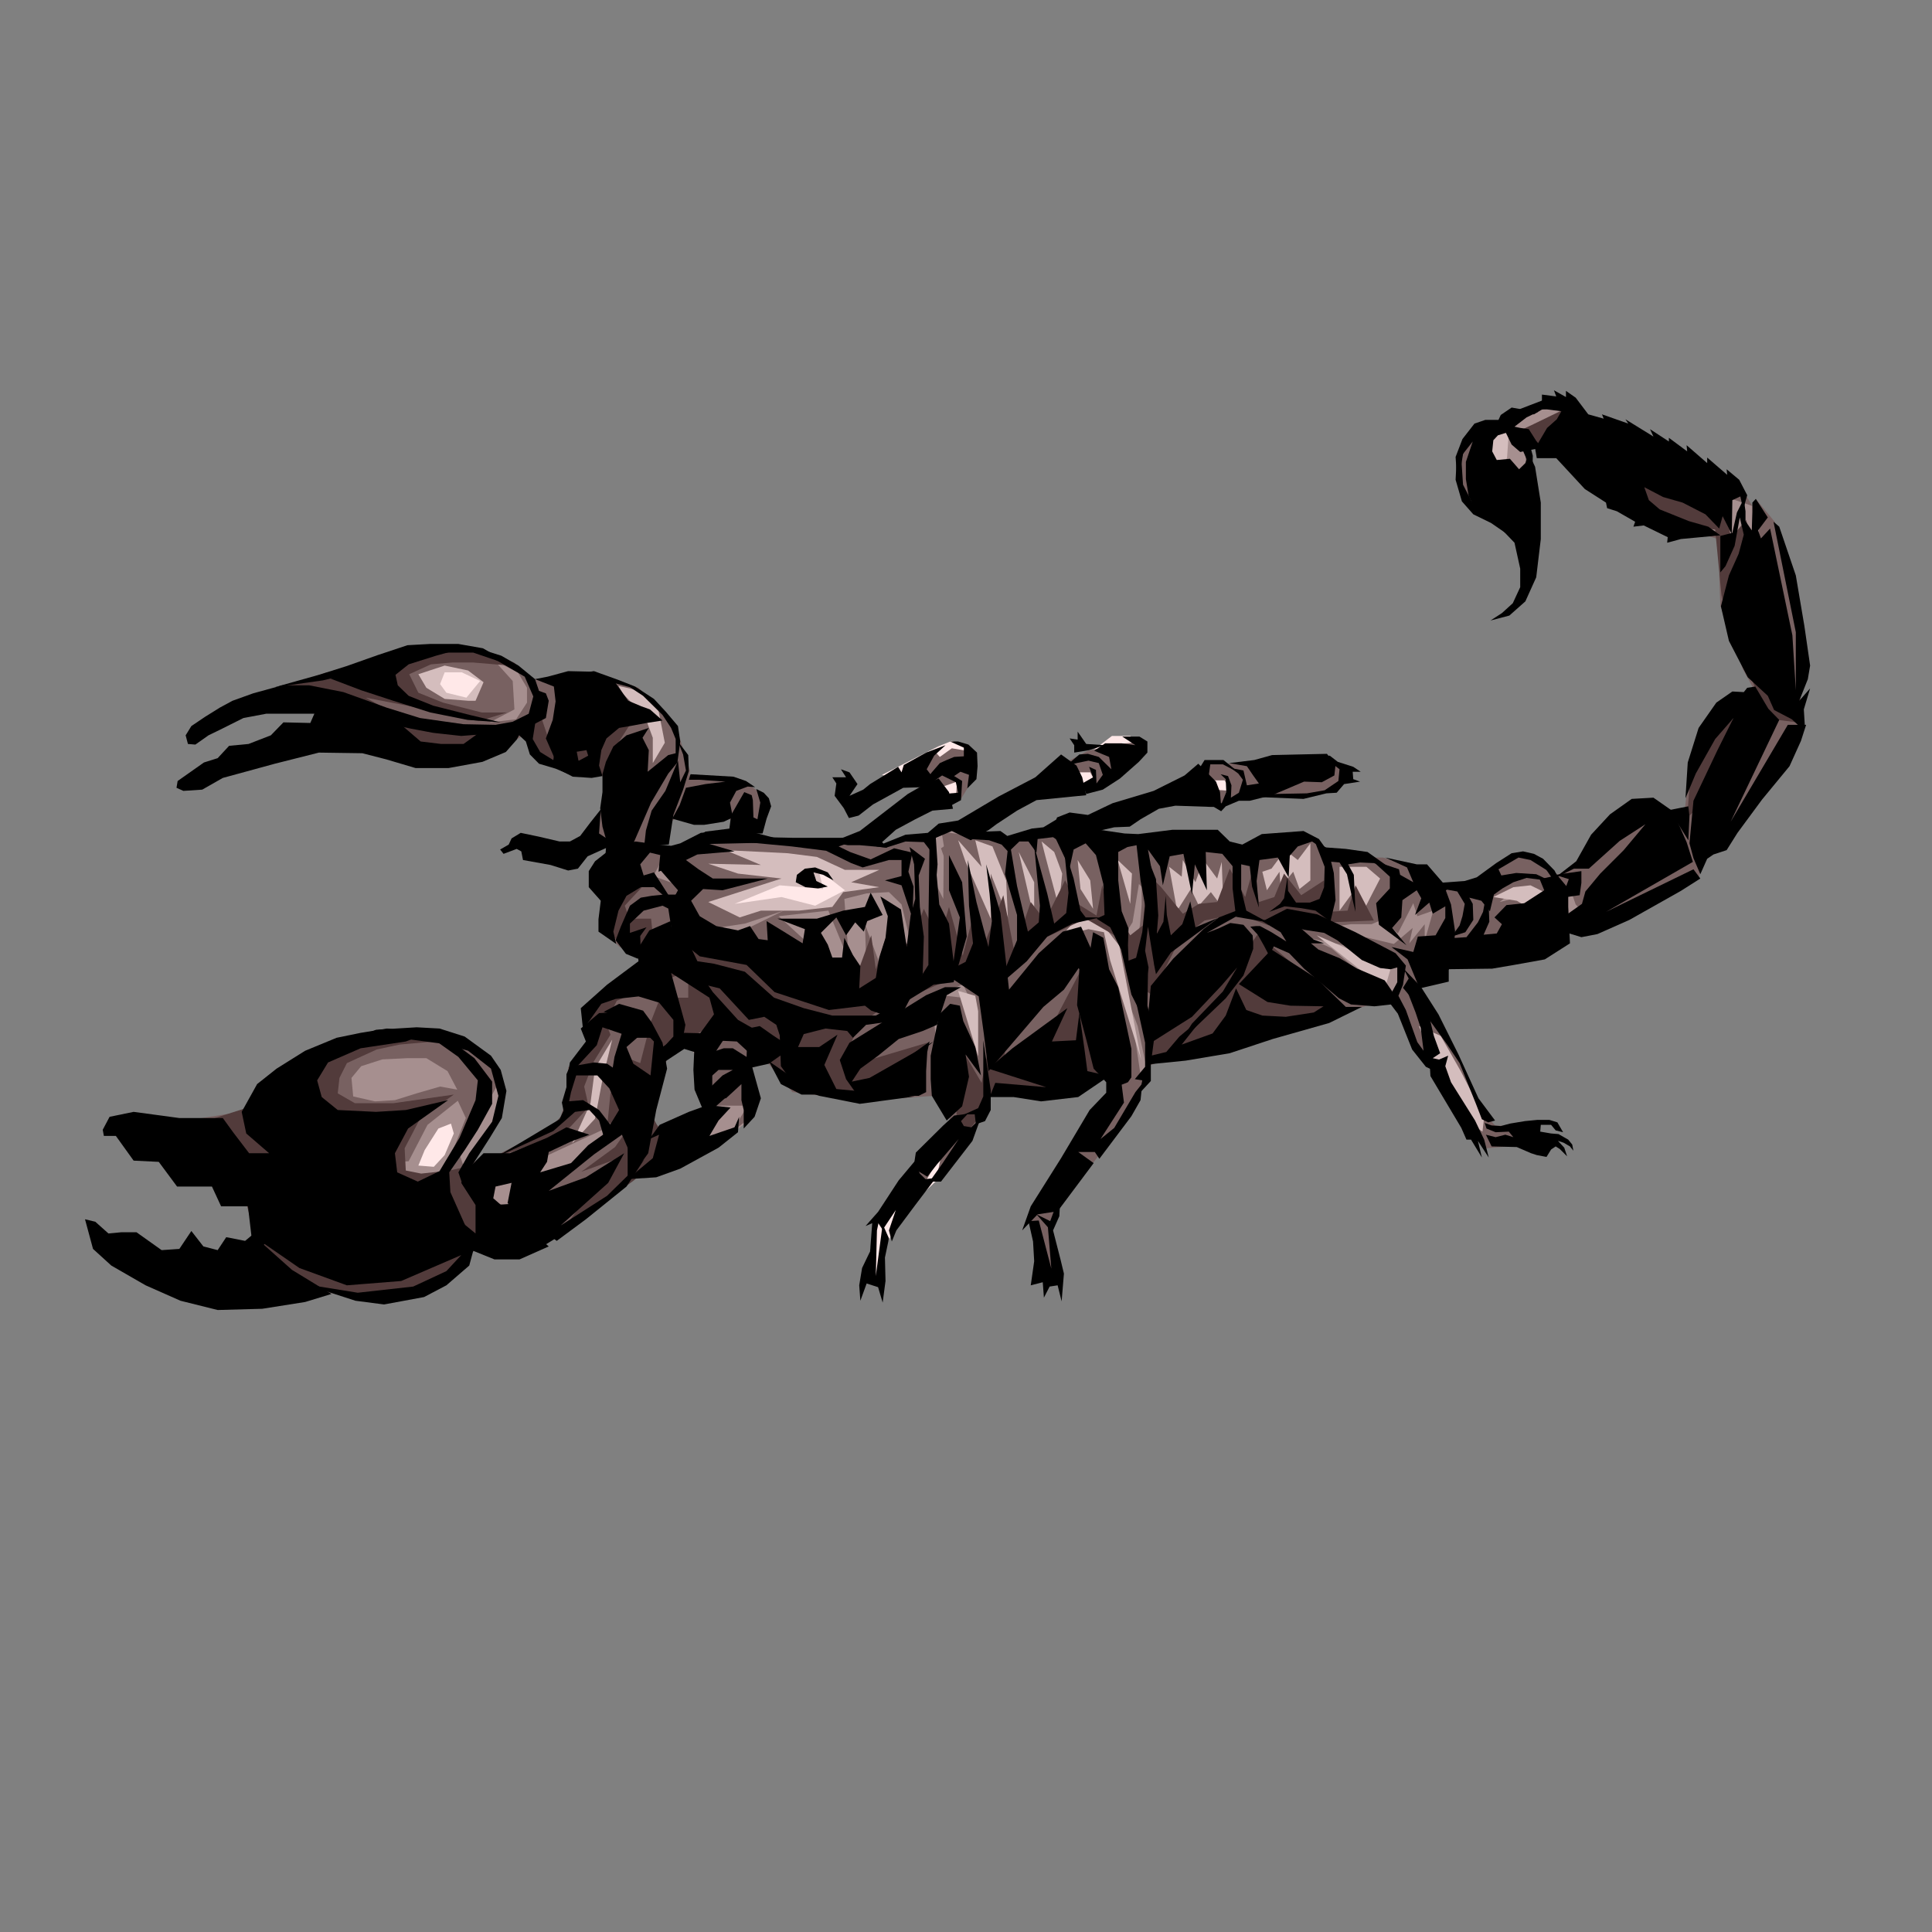 <?xml version="1.0" encoding="utf-8"?>
<!-- Generator: Adobe Illustrator 14.0.0, SVG Export Plug-In . SVG Version: 6.00 Build 43363)  -->
<!DOCTYPE svg PUBLIC "-//W3C//DTD SVG 1.1//EN" "http://www.w3.org/Graphics/SVG/1.1/DTD/svg11.dtd">
<svg version="1.1" id="Calque_1" xmlns="http://www.w3.org/2000/svg" xmlns:xlink="http://www.w3.org/1999/xlink" x="0px" y="0px"
	 width="500px" height="500px" viewBox="0 0 500 500" enable-background="new 0 0 500 500" xml:space="preserve">
<rect x="0" y="0" width="500" height="500" fill="#808080" stroke="none"/>
<g>
	<polygon fill-rule="evenodd" clip-rule="evenodd" fill="#FFE8E8" points="248.41,290.306 226.361,316.823 224.289,329.285 
		227.544,332.001 229.023,322.416 235.535,312.031 245.154,302.926 248.41,290.306 248.41,290.306 	"/>
	<polygon fill-rule="evenodd" clip-rule="evenodd" fill="#FFE8E8" points="310.265,202.282 316.185,200.525 332.61,201.803 
		314.558,207.874 308.934,205.638 310.265,202.282 310.265,202.282 	"/>
	<polygon fill-rule="evenodd" clip-rule="evenodd" fill="#FFE8E8" points="228.284,200.525 242.786,193.176 246.338,191.739 
		249.89,193.176 251.961,199.247 249.592,204.838 245.597,208.353 239.976,203.88 233.907,202.602 228.284,200.525 228.284,200.525 
			"/>
	<polygon fill-rule="evenodd" clip-rule="evenodd" fill="#FFE8E8" points="273.271,201.324 283.777,193.496 287.772,190.461 
		292.508,190.461 294.579,192.697 288.956,197.81 280.521,203.88 273.271,201.324 273.271,201.324 	"/>
	<polygon fill-rule="evenodd" clip-rule="evenodd" fill="#A68F8F" points="165.245,218.736 170.424,241.261 154.442,271.614 
		148.079,287.27 142.012,295.578 120.258,301.169 128.398,290.785 129.582,281.199 126.326,277.206 113.452,279.443 94.954,302.446 
		109.012,318.102 121.887,321.936 146.451,314.588 165.689,294.619 168.944,272.572 177.675,268.579 181.375,276.406 
		182.114,296.854 188.921,293.819 194.989,289.028 193.805,281.199 190.993,269.538 214.67,269.538 245.894,278.644 
		290.139,277.206 292.951,280.241 296.206,278.644 298.574,273.372 351.994,258.196 363.242,258.675 371.232,250.368 
		404.084,240.463 422.139,232.155 409.707,225.605 398.461,226.564 388.843,226.884 372.861,232.155 361.171,226.884 
		308.934,220.494 250.333,216.021 245.597,213.465 238.791,218.257 223.845,218.736 181.375,220.015 170.128,220.494 
		165.245,218.736 165.245,218.736 	"/>
	<polygon fill-rule="evenodd" clip-rule="evenodd" fill="#786161" points="392.246,108.828 397.72,111.384 396.389,108.987 
		394.613,107.869 401.716,104.036 408.524,107.869 402.604,114.898 395.206,114.898 395.648,125.761 390.766,120.969 
		393.43,121.288 393.577,117.774 392.838,115.218 388.546,119.85 389.287,114.259 386.771,112.182 383.516,115.856 381.592,132.312 
		378.483,128.158 377.005,122.247 377.596,116.655 381.295,112.022 392.246,108.828 392.246,108.828 	"/>
	<polygon fill-rule="evenodd" clip-rule="evenodd" fill="#786161" points="414.146,238.066 439.6,227.364 441.671,219.216 
		457.948,203.4 466.531,187.106 465.793,178.32 465.2,155.635 459.28,135.027 454.397,129.116 453.361,138.382 451.143,133.749 
		453.806,131.513 450.105,125.122 424.21,120.17 424.95,124.164 443.299,135.506 425.541,128.477 430.129,135.346 447.441,140.299 
		444.927,148.605 445.222,156.753 451.143,173.367 454.397,179.278 447.886,181.035 437.676,194.934 436.048,209.311 
		432.496,210.43 414.739,232.635 414.146,238.066 414.146,238.066 	"/>
	<polygon fill-rule="evenodd" clip-rule="evenodd" fill="#786161" points="406.452,230.238 407.785,234.072 410.447,236.948 
		427.909,212.507 420.214,215.702 408.08,223.37 401.865,227.364 403.345,231.197 406.452,230.238 406.452,230.238 	"/>
	<polygon fill-rule="evenodd" clip-rule="evenodd" fill="#786161" points="372.417,229.919 381.592,229.121 386.771,224.488 
		391.063,221.452 395.946,221.292 399.645,223.53 402.604,226.725 402.604,232.315 395.648,230.238 391.802,230.559 
		388.103,233.434 394.021,231.997 397.277,233.753 391.506,242.54 382.184,244.776 374.637,243.979 372.417,229.919 
		372.417,229.919 	"/>
	<polygon fill-rule="evenodd" clip-rule="evenodd" fill="#786161" points="313.077,201.963 316.924,201.963 318.553,204.679 
		314.113,204.359 314.113,208.672 317.221,207.874 324.62,205.477 332.462,205.797 342.524,205.158 345.928,203.4 348.445,200.525 
		344.3,197.011 334.682,196.372 316.924,197.649 312.781,197.33 308.785,199.886 313.077,201.963 313.077,201.963 	"/>
	<polygon fill-rule="evenodd" clip-rule="evenodd" fill="#786161" points="394.021,296.376 384.551,297.175 378.632,290.466 
		372.712,275.129 382.479,288.868 375.819,275.928 371.381,272.572 367.681,272.732 361.614,259.953 362.206,249.569 
		367.829,256.118 376.561,271.774 382.33,284.394 384.551,288.548 386.918,291.264 394.317,291.584 394.021,296.376 
		394.021,296.376 	"/>
	<polygon fill-rule="evenodd" clip-rule="evenodd" fill="#786161" points="294.579,249.728 297.243,267.301 297.687,274.331 
		319.292,270.976 354.807,259.953 360.43,258.834 344.596,245.415 339.121,242.859 351.552,245.415 340.305,238.386 
		333.942,237.108 321.659,234.552 316.924,236.469 301.979,243.979 297.243,237.108 291.619,248.131 294.579,249.728 
		294.579,249.728 	"/>
	<polygon fill-rule="evenodd" clip-rule="evenodd" fill="#786161" points="255.217,254.681 269.57,240.303 276.82,237.907 
		287.476,237.427 289.548,240.942 296.059,261.071 296.799,276.727 294.431,265.544 291.027,256.598 293.84,269.218 
		295.171,278.163 296.799,279.601 290.288,291.264 278.45,306.76 273.122,310.594 273.122,314.747 272.234,318.581 272.234,321.457 
		272.383,330.403 271.051,328.646 266.611,315.866 289.548,279.282 282.148,278.484 278.301,277.685 258.027,275.928 
		255.217,254.681 255.217,254.681 	"/>
	<polygon fill-rule="evenodd" clip-rule="evenodd" fill="#786161" points="241.01,226.405 244.118,232.635 244.266,218.896 
		243.674,215.222 250.333,216.18 262.171,217.778 280.965,215.222 312.633,219.376 326.839,220.173 336.309,217.139 339.712,216.82 
		342.82,220.015 350.517,221.932 357.914,221.932 363.686,223.53 370.346,230.717 374.784,234.552 373.009,244.617 366.794,255.319 
		359.542,247.652 353.326,242.54 360.727,244.297 365.608,240.144 364.723,244.137 368.716,239.186 368.716,243.499 370.937,235.67 
		366.794,237.108 365.758,233.753 361.762,241.581 357.914,237.907 354.955,239.186 349.628,239.186 344.894,239.824 
		337.197,238.386 330.391,238.386 322.251,237.427 317.516,237.427 306.713,242.54 299.314,244.297 297.538,238.706 
		293.543,248.769 295.022,239.344 295.467,234.072 295.467,224.488 293.099,238.706 291.472,241.261 287.476,237.587 
		279.337,237.427 273.418,239.344 259.063,253.563 243.674,251.325 241.01,226.405 241.01,226.405 	"/>
	<polygon fill-rule="evenodd" clip-rule="evenodd" fill="#786161" points="243.526,257.557 249.001,258.196 251.517,268.101 
		251.368,259.473 249.297,254.841 255.217,255.959 258.027,275.608 274.898,282.318 259.213,282.638 255.661,283.756 
		254.181,289.028 251.072,295.098 242.194,305.801 243.674,298.612 238.495,307.56 237.311,302.446 245.745,291.743 245.745,287.11 
		246.042,268.259 247.67,269.538 250.037,270.976 249.446,267.301 242.934,262.028 243.526,257.557 243.526,257.557 	"/>
	<polygon fill-rule="evenodd" clip-rule="evenodd" fill="#786161" points="278.301,199.886 282.148,199.886 283.777,202.921 
		296.059,194.294 294.728,192.058 289.548,192.538 281.558,194.294 275.786,197.33 274.749,200.366 278.301,199.886 
		278.301,199.886 	"/>
	<polygon fill-rule="evenodd" clip-rule="evenodd" fill="#786161" points="236.423,200.045 242.194,194.773 243.23,195.893 
		246.338,193.656 251.072,194.455 252.109,201.165 248.705,206.755 247.373,206.755 247.67,202.282 239.531,205.158 
		239.382,201.483 235.683,202.122 236.423,200.045 236.423,200.045 	"/>
	<polygon fill-rule="evenodd" clip-rule="evenodd" fill="#786161" points="50.265,289.666 69.354,286.632 80.008,275.448 
		98.654,268.738 113.156,266.981 123.958,272.732 129.729,278.963 118.927,298.772 123.514,312.031 121.443,325.93 112.416,332.64 
		99.098,336.313 73.497,333.119 66.394,320.977 102.797,305.003 114.488,304.523 120.555,289.347 118.483,284.873 110.641,291.104 
		105.756,300.529 68.022,303.085 48.637,296.376 50.265,289.666 50.265,289.666 	"/>
	<polygon fill-rule="evenodd" clip-rule="evenodd" fill="#786161" points="126.474,313.47 126.03,306.279 160.805,290.145 
		135.945,312.511 133.429,322.416 147.931,316.505 164.505,303.565 170.72,301.329 177.379,292.862 167.021,290.625 
		171.164,272.732 176.047,270.497 181.079,270.497 183.89,286.151 193.509,286.151 189.366,292.862 195.433,288.389 
		195.433,283.436 194.693,275.928 197.504,273.691 205.052,282.638 223.253,284.873 243.97,283.436 241.01,258.355 251.813,253.563 
		243.97,251.646 222.365,257.077 188.921,248.131 174.419,243.658 157.846,254.841 152.519,261.55 152.519,270.976 147.043,276.248 
		146.303,285.194 144.231,291.584 126.474,300.05 122.627,307.238 126.474,313.47 126.474,313.47 	"/>
	<polygon fill-rule="evenodd" clip-rule="evenodd" fill="#786161" points="203.423,227.522 219.11,230.238 192.769,239.025 
		182.262,240.623 203.423,227.522 203.423,227.522 	"/>
	<polygon fill-rule="evenodd" clip-rule="evenodd" fill="#786161" points="176.047,239.665 176.491,226.725 176.935,220.494 
		183.447,216.021 190.993,214.104 186.406,209.631 175.604,205.158 176.047,200.366 186.406,201.165 191.733,201.643 
		198.836,206.596 195.877,215.542 197.504,217.778 221.181,217.299 225.324,217.299 229.468,219.056 233.168,216.82 241.01,216.82 
		241.01,233.434 244.266,249.888 236.423,255.319 224.437,257.077 223.845,239.186 229.023,253.083 235.683,243.979 
		233.316,234.072 230.06,230.877 224.289,231.197 218.518,232.635 219.701,248.611 214.374,235.67 201.5,237.108 215.41,249.888 
		205.052,248.131 187.59,243.178 215.706,229.28 214.522,226.725 209.639,225.766 211.266,228.481 193.509,235.191 182.707,243.178 
		176.047,239.665 176.047,239.665 	"/>
	<polygon fill-rule="evenodd" clip-rule="evenodd" fill="#786161" points="63.878,181.994 73.793,177.521 92.883,171.61 
		107.385,167.616 114.784,169.373 123.958,170.332 129.286,173.048 132.689,177.521 130.617,181.994 126.77,185.03 113.156,185.508 
		129.729,188.225 134.761,185.03 138.756,185.03 138.016,175.763 152.075,174.805 159.178,175.763 165.245,178 170.72,183.272 
		175.604,189.981 178.563,199.407 177.379,209.631 171.459,214.583 169.833,217.778 172.348,220.494 169.092,226.725 
		177.379,229.759 176.047,242.379 165.689,246.373 160.362,245.096 155.774,240.623 156.218,228.002 158.29,216.82 149.115,221.772 
		157.846,205.158 153.702,196.211 152.075,200.366 147.487,198.927 138.756,195.413 135.945,189.981 130.174,193.656 
		105.756,196.211 84.152,189.183 83.856,183.751 63.878,181.994 63.878,181.994 	"/>
	<polygon fill-rule="evenodd" clip-rule="evenodd" fill="#A68F8F" points="382.035,124.963 383.663,112.342 392.097,106.751 
		403.345,105.473 430.572,121.128 448.627,129.275 455.138,131.513 455.138,139.66 440.338,136.625 426.577,133.27 411.334,120.17 
		400.977,115.058 394.466,114.578 395.354,124.483 382.035,124.963 382.035,124.963 	"/>
	<polygon fill-rule="evenodd" clip-rule="evenodd" fill="#D4BDBD" points="367.238,265.544 372.861,280.241 378.78,289.507 
		383.663,292.862 384.106,289.028 378.04,277.206 372.861,268.101 367.238,265.544 367.238,265.544 	"/>
	<polygon fill-rule="evenodd" clip-rule="evenodd" fill="#786161" points="93.03,189.183 121.443,196.052 140.384,185.668 
		137.573,177.042 133.133,171.45 122.627,167.936 115.82,166.978 103.389,170.172 93.03,189.183 93.03,189.183 	"/>
	<polygon fill-rule="evenodd" clip-rule="evenodd" fill="#FFE8E8" points="108.272,301.647 109.9,297.653 113.452,292.063 
		116.707,290.785 117.447,293.342 115.08,298.933 112.268,301.967 108.272,301.647 108.272,301.647 	"/>
	<polygon fill-rule="evenodd" clip-rule="evenodd" fill="#A68F8F" points="127.954,170.971 132.689,176.242 133.133,183.592 
		126.77,186.946 133.577,186.147 136.389,181.834 136.389,178 134.021,174.006 127.954,170.971 127.954,170.971 	"/>
	<polygon fill-rule="evenodd" clip-rule="evenodd" fill="#A68F8F" points="91.403,283.756 90.959,278.963 93.475,275.928 
		98.949,274.17 105.461,273.852 110.344,273.852 115.82,277.206 118.335,281.997 113.896,281.199 107.829,282.956 102.205,284.714 
		97.026,285.034 91.403,283.756 91.403,283.756 	"/>
	<polygon fill-rule="evenodd" clip-rule="evenodd" fill="#D4BDBD" points="115.08,172.249 121.146,173.527 125.142,176.562 
		123.07,181.354 121.146,181.354 115.08,180.876 110.344,178 108.272,174.485 115.08,172.249 115.08,172.249 	"/>
	<polygon fill-rule="evenodd" clip-rule="evenodd" fill="#D4BDBD" points="215.41,234.712 206.679,235.67 196.913,235.67 
		191.437,237.427 183.298,233.434 202.24,227.364 190.993,226.085 183.298,223.53 196.913,223.849 187.737,220.015 203.868,220.813 
		211.415,221.772 218.666,225.126 227.544,225.126 220.293,228.323 227.544,229.6 218.222,230.877 215.41,234.712 215.41,234.712 	
		"/>
	<polygon fill-rule="evenodd" clip-rule="evenodd" fill="#D4BDBD" points="209.343,227.364 212.598,230.079 215.854,228.642 
		214.226,226.085 209.343,227.364 209.343,227.364 	"/>
	<polygon fill-rule="evenodd" clip-rule="evenodd" fill="#786161" points="243.526,219.535 247.226,230.079 250.333,224.807 
		253.588,232.155 255.661,225.605 260.84,238.227 261.579,226.085 266.019,236.469 269.274,226.564 274.454,234.712 278.45,227.843 
		282.889,235.191 284.96,228.642 291.324,237.748 293.396,227.364 300.499,234.712 302.126,229.6 307.749,235.989 309.82,230.877 
		313.816,234.393 317.367,229.6 321.363,233.434 325.507,229.121 329.503,233.114 334.237,229.121 339.861,230.079 339.861,224.328 
		338.233,220.813 333.942,226.884 331.13,225.126 327.431,225.126 324.322,226.884 318.553,226.884 315.444,223.849 
		312.188,230.398 310.562,226.564 307.749,230.398 306.122,224.328 304.197,223.53 300.202,228.642 293.691,221.772 
		290.139,225.605 290.583,230.877 283.777,223.849 280.521,221.772 280.077,226.085 276.082,225.126 273.271,220.494 
		270.015,220.813 270.015,223.53 266.463,220.015 264.095,221.772 264.095,224.807 260.84,220.813 258.472,223.53 254.773,219.535 
		250.333,219.535 247.521,216.98 243.526,219.535 243.526,219.535 	"/>
	<polygon fill-rule="evenodd" clip-rule="evenodd" fill="#D4BDBD" points="249.89,223.051 256.4,237.748 256.4,226.085 
		260.84,237.427 260.396,227.843 256.845,219.056 252.404,217.458 254.032,224.328 247.965,217.458 249.89,223.051 249.89,223.051 	
		"/>
	<polygon fill-rule="evenodd" clip-rule="evenodd" fill="#D4BDBD" points="263.65,220.494 267.646,237.748 267.646,228.323 
		263.65,220.494 263.65,220.494 	"/>
	<polygon fill-rule="evenodd" clip-rule="evenodd" fill="#D4BDBD" points="270.459,221.292 274.011,234.712 274.898,226.085 
		272.826,220.494 269.57,217.778 270.459,221.292 270.459,221.292 	"/>
	<polygon fill-rule="evenodd" clip-rule="evenodd" fill="#D4BDBD" points="278.894,222.571 279.633,230.079 282.889,235.191 
		282.148,227.843 278.894,222.571 278.894,222.571 	"/>
	<polygon fill-rule="evenodd" clip-rule="evenodd" fill="#D4BDBD" points="289.252,222.571 292.508,233.914 292.951,226.085 
		289.252,222.571 289.252,222.571 	"/>
	<polygon fill-rule="evenodd" clip-rule="evenodd" fill="#D4BDBD" points="302.57,224.328 304.642,235.67 308.193,230.079 
		310.265,234.393 313.372,230.877 316.629,235.191 316.185,223.051 315.001,227.364 311.449,222.571 309.376,228.323 
		306.122,222.571 305.824,226.884 302.57,224.328 302.57,224.328 	"/>
	<polygon fill-rule="evenodd" clip-rule="evenodd" fill="#D4BDBD" points="326.691,225.605 327.874,230.398 331.13,225.605 
		331.426,229.6 334.682,225.605 336.309,230.079 339.121,227.843 339.121,218.257 335.866,222.571 332.61,220.015 329.059,224.807 
		326.691,225.605 326.691,225.605 	"/>
	<polygon fill-rule="evenodd" clip-rule="evenodd" fill="#523B3B" points="112.268,269.538 103.389,270.337 97.47,271.614 
		89.775,275.129 87.852,278.963 87.408,282.956 91.847,285.513 101.761,285.513 117.447,283.276 108.717,289.507 104.721,297.175 
		105.017,302.926 109.012,303.726 116.263,302.926 120.703,301.967 124.698,315.546 124.698,321.617 117.447,328.964 
		106.645,335.036 94.659,336.313 79.416,332.319 69.354,328.007 65.654,318.581 60.918,300.688 54.112,289.826 66.099,285.992 
		74.977,276.887 87.408,270.815 97.766,267.78 112.268,269.538 112.268,269.538 	"/>
	<polygon fill-rule="evenodd" clip-rule="evenodd" fill="#523B3B" points="100.282,174.965 101.022,180.077 110.641,183.911 
		123.958,186.627 131.209,184.39 124.698,184.39 114.636,181.834 108.272,179.278 105.905,174.485 111.528,171.93 117.151,171.45 
		122.331,171.45 131.949,172.249 123.958,168.416 117.151,167.457 108.272,167.936 100.282,174.965 100.282,174.965 	"/>
	<polygon fill-rule="evenodd" clip-rule="evenodd" fill="#523B3B" points="93.475,174.006 84.596,174.006 71.721,178.32 
		93.475,185.349 106.201,196.052 121.443,196.052 126.77,189.662 109.456,188.703 94.659,180.556 110.344,183.592 93.475,174.006 
		93.475,174.006 	"/>
	<polygon fill-rule="evenodd" clip-rule="evenodd" fill="#523B3B" points="166.873,255.959 159.622,258.994 156.81,264.746 
		157.994,267.78 153.702,274.65 151.187,281.199 152.371,286.472 146.007,293.342 126.326,300.21 142.752,291.584 146.748,287.27 
		146.748,283.756 148.375,276.406 153.702,268.579 151.631,261.709 160.509,252.604 168.944,249.569 162.876,244.776 
		156.069,241.261 159.178,226.884 166.133,229.6 161.693,234.393 162.876,237.748 168.5,237.748 169.24,244.776 178.859,243.499 
		203.423,250.847 220.737,256.917 225.028,246.054 225.917,253.403 235.092,243.818 245.894,253.403 227.1,261.709 222.217,265.544 
		218.666,273.372 225.473,274.17 239.976,269.856 231.096,278.963 223.549,283.756 214.67,283.756 207.863,281.199 198.54,274.65 
		192.177,266.821 185.666,264.746 179.303,268.101 172.94,273.372 167.612,286.791 172.496,295.578 166.873,302.926 
		164.061,305.481 144.824,319.38 158.882,300.21 150.447,303.245 159.178,296.854 161.989,292.862 157.254,290.306 157.994,282.956 
		162.433,273.852 165.689,275.129 168.5,264.266 170.868,258.196 178.119,258.196 178.119,251.165 166.873,255.959 166.873,255.959 
			"/>
	<polygon fill-rule="evenodd" clip-rule="evenodd" fill="#D4BDBD" points="158.438,269.06 153.998,276.406 152.814,285.513 
		148.079,295.896 153.998,289.507 156.069,278.644 158.438,269.06 158.438,269.06 	"/>
	<polygon fill-rule="evenodd" clip-rule="evenodd" fill="#D4BDBD" points="161.25,179.598 166.873,185.349 168.944,190.94 
		168.944,197.49 172.052,192.218 170.424,183.911 165.689,178.799 160.065,177.521 161.25,179.598 161.25,179.598 	"/>
	<polygon fill-rule="evenodd" clip-rule="evenodd" fill="#FFE8E8" points="124.254,176.242 119.52,174.006 115.08,174.006 
		113.896,177.042 115.524,179.278 120.703,180.556 124.254,176.242 124.254,176.242 	"/>
	<polygon fill-rule="evenodd" clip-rule="evenodd" fill="#FFE8E8" points="201.796,229.121 190.106,233.914 202.24,232.155 
		210.971,234.393 218.666,230.398 211.859,225.126 213.042,230.079 201.796,229.121 201.796,229.121 	"/>
	<polygon fill-rule="evenodd" clip-rule="evenodd" fill="#D4BDBD" points="247.965,256.438 253.145,273.372 253.145,261.709 
		252.404,257.717 247.965,256.438 247.965,256.438 	"/>
	<polygon fill-rule="evenodd" clip-rule="evenodd" fill="#D4BDBD" points="274.898,242.061 278.894,237.427 284.96,238.706 
		289.696,244.776 295.319,274.17 287.329,248.611 285.7,241.261 281.705,240.463 274.898,242.061 274.898,242.061 	"/>
	<polygon fill-rule="evenodd" clip-rule="evenodd" fill="#D4BDBD" points="358.358,255.959 340.749,242.061 359.985,250.368 
		358.358,255.959 358.358,255.959 	"/>
	<polygon fill-rule="evenodd" clip-rule="evenodd" fill="#D4BDBD" points="386.475,232.155 391.654,229.6 396.093,229.121 
		399.645,230.877 396.093,235.191 392.541,233.114 386.475,232.155 386.475,232.155 	"/>
	<polygon fill-rule="evenodd" clip-rule="evenodd" fill="#D4BDBD" points="346.669,224.328 346.669,235.67 351.108,229.6 
		352.735,235.989 355.102,231.357 357.176,227.364 353.624,224.328 346.669,224.328 346.669,224.328 	"/>
	<polygon fill-rule="evenodd" clip-rule="evenodd" fill="#523B3B" points="255.956,270.337 254.032,280.241 247.965,269.856 
		247.521,289.507 249.592,293.819 254.329,288.069 255.661,283.276 264.392,282.956 272.826,282.956 283.777,279.443 
		284.96,272.572 280.521,249.569 273.271,263.466 259.952,273.372 261.284,261.709 255.956,270.337 255.956,270.337 	"/>
	<polygon fill-rule="evenodd" clip-rule="evenodd" fill="#523B3B" points="296.503,263.787 297.687,275.608 314.558,270.337 
		341.933,263.787 346.371,259.473 325.507,241.74 319.884,249.888 304.642,262.508 296.503,263.787 296.503,263.787 	"/>
	<polygon fill-rule="evenodd" clip-rule="evenodd" fill="#523B3B" points="139.496,183.911 135.501,189.981 139.2,196.531 
		148.819,198.768 156.81,200.844 159.178,193.496 163.617,186.627 152.371,186.147 142.012,191.419 139.496,183.911 
		139.496,183.911 	"/>
	<polygon fill-rule="evenodd" clip-rule="evenodd" fill="#523B3B" points="221.034,254.202 225.473,242.061 226.657,250.847 
		231.835,234.712 235.092,246.054 239.087,235.191 243.082,243.499 245.597,234.712 249.149,247.332 252.701,233.914 
		254.773,244.297 259.657,231.676 262.468,246.054 266.758,233.434 270.459,238.227 275.638,227.843 278.894,233.914 
		283.777,236.948 285.256,229.121 289.252,242.54 280.965,237.748 268.831,243.499 259.213,254.202 239.976,251.165 
		229.912,255.959 221.921,258.994 214.67,255.959 221.034,254.202 221.034,254.202 	"/>
	<polygon fill-rule="evenodd" clip-rule="evenodd" fill="#523B3B" points="288.067,234.712 290.879,246.533 294.135,255.16 
		298.131,257.396 305.383,243.02 311.745,238.227 320.18,236.469 328.318,239.504 335.866,236.469 343.856,238.706 355.546,238.227 
		350.812,229.121 348.74,235.67 343.562,235.989 342.673,227.843 336.753,231.676 332.314,226.085 329.799,232.155 325.803,233.434 
		324.322,224.807 322.251,232.155 318.256,224.807 315.001,233.434 310.265,233.914 306.122,236.469 300.499,229.6 296.947,226.085 
		295.763,239.504 292.508,242.061 288.067,234.712 288.067,234.712 	"/>
	<polygon fill-rule="evenodd" clip-rule="evenodd" fill="#D4BDBD" points="387.658,124.483 390.025,118.413 390.47,112.022 
		386.031,112.022 384.847,117.135 387.658,124.483 387.658,124.483 	"/>
	<polygon fill-rule="evenodd" clip-rule="evenodd" fill="#523B3B" points="421.398,125.761 430.276,134.547 443.89,137.104 
		445.52,154.037 447.886,162.664 454.25,178 452.325,183.592 445.075,188.384 437.528,199.566 436.64,211.708 447.441,200.844 
		458.689,186.147 465.2,186.946 460.316,165.379 451.881,134.547 447.886,139.34 447.146,132.312 428.205,124.963 404.084,106.271 
		396.833,109.786 392.097,112.022 398.905,115.856 406.155,115.856 421.398,125.761 421.398,125.761 	"/>
	<polygon fill-rule="evenodd" clip-rule="evenodd" points="173.68,251.806 183.594,258.196 184.778,262.508 180.931,267.78 
		184.186,269.218 190.697,269.538 194.693,273.212 196.913,267.301 190.993,263.946 184.482,256.759 180.487,250.847 
		174.864,246.373 173.531,238.386 168.057,240.782 164.949,245.734 165.245,248.769 157.106,254.841 150.299,260.912 
		150.891,266.503 155.626,259.793 159.326,258.516 165.245,257.875 170.572,259.473 174.271,263.946 174.271,268.259 
		171.164,271.614 176.64,269.218 177.379,265.225 173.68,251.806 173.68,251.806 	"/>
	<polygon fill-rule="evenodd" clip-rule="evenodd" points="149.115,278.324 154.59,278.324 157.698,281.679 160.214,287.27 
		156.514,293.342 152.222,296.376 147.783,301.009 139.792,303.404 141.567,300.688 142.012,298.132 147.783,295.417 
		152.519,293.66 146.599,291.743 141.567,294.459 131.949,298.453 125.142,298.453 121.443,302.127 119.371,306.121 123.07,311.871 
		123.07,319.221 119.371,316.185 122.034,323.533 127.954,325.93 134.465,325.93 142.012,322.575 127.658,310.114 128.25,307.08 
		132.393,306.121 131.357,311.392 144.083,321.138 151.631,315.546 162.138,307.08 166.725,300.05 157.106,309.477 145.119,317.144 
		157.402,306.121 161.545,298.453 151.631,304.684 142.012,308.197 153.702,298.772 160.953,293.66 163.617,299.731 
		165.836,291.104 162.433,283.915 159.917,277.206 157.106,275.289 153.702,274.969 150.003,275.608 147.487,275.928 
		146.599,278.004 146.599,281.359 145.416,285.353 146.303,289.666 147.783,282.638 149.115,278.324 149.115,278.324 	"/>
	<polygon fill-rule="evenodd" clip-rule="evenodd" points="127.362,311.871 135.057,311.392 146.895,318.581 137.277,324.492 
		128.546,324.812 127.362,311.871 127.362,311.871 	"/>
	<polygon fill-rule="evenodd" clip-rule="evenodd" points="160.953,267.301 159.029,273.531 158.438,277.206 160.509,283.596 
		164.949,292.701 162.433,293.66 162.433,305.801 167.76,298.453 169.833,287.27 172.644,276.566 171.459,269.856 168.648,264.585 
		166.428,261.55 160.214,259.793 156.218,261.869 163.914,264.266 169.24,269.538 168.352,278.324 163.914,275.289 162.138,270.976 
		165.245,268.259 160.953,267.301 160.953,267.301 	"/>
	<polygon fill-rule="evenodd" clip-rule="evenodd" points="149.115,276.248 154.442,270.497 155.922,265.862 163.914,268.579 
		169.24,268.579 161.841,261.869 155.034,262.189 150.299,266.184 151.631,269.538 147.487,274.969 146.599,280.241 
		149.115,276.248 149.115,276.248 	"/>
	<polygon fill-rule="evenodd" clip-rule="evenodd" points="168.057,294.778 170.72,291.104 178.267,287.749 183.15,285.992 
		189.069,286.632 185.961,289.986 183.594,293.979 190.106,291.743 191.289,289.028 190.993,293.021 185.961,297.016 
		176.047,302.446 169.833,304.684 162.433,305.163 168.944,299.731 170.572,293.66 168.057,294.778 168.057,294.778 	"/>
	<polygon fill-rule="evenodd" clip-rule="evenodd" points="172.94,235.031 173.976,241.74 181.079,247.492 193.213,249.728 
		200.464,256.759 214.522,261.391 223.845,260.271 225.473,261.55 229.172,262.828 233.759,261.869 238.791,252.124 
		239.087,242.379 238.051,234.712 237.755,226.564 239.382,222.25 235.387,219.216 236.571,223.688 236.867,232.635 
		235.683,236.789 234.647,245.096 233.168,235.351 227.841,231.997 229.764,237.108 229.172,242.699 227.544,247.812 
		226.657,253.083 222.365,255.8 222.661,250.048 220.737,247.173 218.518,242.699 217.925,247.812 215.41,247.812 214.226,244.458 
		212.451,241.421 216.446,237.427 218.961,242.061 221.329,238.706 223.549,241.103 224.437,238.386 228.433,236.789 
		225.324,231.038 223.845,234.712 218.222,235.67 211.415,237.748 201.204,237.748 208.307,240.463 207.715,244.137 
		202.832,241.103 198.392,238.386 198.688,243.338 196.32,243.02 194.101,239.665 190.993,240.782 185.37,239.665 181.079,237.108 
		178.859,233.114 181.967,230.079 186.998,230.398 198.688,227.364 184.482,227.364 180.783,224.968 177.083,222.25 170.72,224.968 
		175.455,230.398 172.94,235.031 172.94,235.031 	"/>
	<polygon fill-rule="evenodd" clip-rule="evenodd" points="181.079,254.521 186.258,255.8 193.805,263.946 197.8,263.147 
		200.908,265.225 201.796,267.94 202.092,275.928 206.235,281.679 212.006,283.596 222.513,285.673 236.719,283.756 
		216.446,281.839 213.338,275.608 216.742,267.78 212.006,270.976 206.532,270.976 208.011,267.621 213.634,266.184 
		219.258,266.821 220.737,268.579 224.141,265.225 231.244,264.266 235.979,257.875 226.657,262.828 221.625,262.828 
		215.41,262.828 208.011,260.912 200.316,258.196 192.769,251.486 184.778,249.409 180.487,248.769 176.047,239.344 169.833,241.74 
		171.756,249.409 181.079,254.521 181.079,254.521 	"/>
	<polygon fill-rule="evenodd" clip-rule="evenodd" points="218.961,279.282 217.334,274.331 219.849,269.856 239.679,257.557 
		244.562,255.479 248.705,255.479 245.006,257.557 242.49,265.225 238.791,266.821 232.575,268.899 227.249,273.212 
		222.661,276.566 220.441,279.922 225.028,278.963 241.603,269.538 230.356,278.644 231.835,284.075 221.329,282.638 
		218.961,279.282 218.961,279.282 	"/>
	<polygon fill-rule="evenodd" clip-rule="evenodd" points="243.082,262.508 240.863,273.212 240.863,279.282 241.158,283.596 
		245.006,289.986 249.001,286.312 250.777,278.644 249.89,272.894 253.885,278.324 252.404,270.976 249.297,264.266 248.41,260.271 
		245.894,259.793 243.082,262.508 243.082,262.508 	"/>
	<polygon fill-rule="evenodd" clip-rule="evenodd" points="202.832,272.572 198.984,275.289 194.693,276.248 196.913,284.235 
		195.285,289.028 192.473,292.063 192.473,287.27 191.881,284.714 191.881,280.56 187.886,284.235 183.594,284.235 184.186,281.04 
		186.998,278.324 189.662,276.887 185.961,276.887 182.559,279.922 181.375,281.997 181.375,277.206 183.89,273.531 
		177.083,271.456 171.756,274.969 169.684,272.094 177.083,267.301 183.89,267.46 188.33,267.46 185.37,271.935 187.294,271.295 
		189.662,271.295 193.213,273.531 193.509,266.184 196.616,265.544 200.02,267.94 204.608,270.976 202.832,272.572 202.832,272.572 
			"/>
	<polygon fill-rule="evenodd" clip-rule="evenodd" points="198.984,274.65 202.092,280.56 207.419,283.276 214.522,283.276 
		204.312,278.324 198.984,274.65 198.984,274.65 	"/>
	<polygon fill-rule="evenodd" clip-rule="evenodd" points="184.334,270.337 184.334,276.088 184.334,281.839 189.957,282.157 
		182.559,288.707 179.747,281.997 179.451,276.887 179.747,270.176 184.334,270.337 184.334,270.337 	"/>
	<polygon fill-rule="evenodd" clip-rule="evenodd" points="226.952,280.56 231.244,283.596 237.755,283.596 239.679,282.638 
		239.679,277.206 239.976,272.254 240.566,269.538 232.28,275.608 225.473,280.241 226.952,280.56 226.952,280.56 	"/>
	<polygon fill-rule="evenodd" clip-rule="evenodd" points="256.105,283.915 257.584,280.241 270.754,281.359 255.809,276.566 
		262.023,271.295 276.229,260.912 272.234,269.538 278.45,269.218 279.337,262.189 280.67,271.614 281.408,277.206 287.031,278.484 
		279.041,283.915 269.423,285.034 262.319,283.915 256.105,283.915 256.105,283.915 	"/>
	<polygon fill-rule="evenodd" clip-rule="evenodd" points="250.481,222.571 250.777,234.393 251.813,244.137 249.89,248.929 
		244.266,251.806 253.293,257.875 254.625,267.621 255.809,277.206 270.015,260.592 275.342,256.118 282.444,245.734 
		279.781,239.824 275.047,241.103 268.831,246.693 261.135,256.118 260.1,246.693 258.916,236.31 255.217,223.688 256.105,231.357 
		256.696,238.386 255.809,245.096 252.701,233.434 250.481,222.571 250.481,222.571 	"/>
	<polygon fill-rule="evenodd" clip-rule="evenodd" points="284.665,237.427 280.965,237.427 279.633,235.67 277.857,227.364 
		275.342,219.216 276.525,231.038 275.933,236.31 272.826,239.025 271.051,231.357 267.646,218.896 269.127,234.393 
		268.831,238.706 266.019,241.103 263.206,229.28 261.135,216.98 260.1,226.245 263.206,236.789 263.206,243.338 258.325,255.16 
		265.723,248.769 271.051,242.379 277.562,239.025 284.665,237.427 284.665,237.427 	"/>
	<polygon fill-rule="evenodd" clip-rule="evenodd" points="241.899,220.654 243.082,234.072 245.597,239.025 246.782,248.769 
		248.41,237.427 245.597,230.398 245.597,221.292 249.001,228.323 250.186,242.379 246.782,254.202 241.603,254.841 
		234.056,259.473 240.271,249.728 240.271,239.344 240.566,218.257 241.899,220.654 241.899,220.654 	"/>
	<polygon fill-rule="evenodd" clip-rule="evenodd" points="158.733,292.063 155.034,287.27 150.891,284.714 146.895,285.034 
		144.824,289.666 128.546,299.411 143.196,292.701 148.819,287.749 152.519,287.27 155.034,289.986 156.514,295.098 
		158.733,292.063 158.733,292.063 	"/>
	<polygon fill-rule="evenodd" clip-rule="evenodd" points="22,315.546 24.072,323.215 28.807,327.526 37.686,332.64 46.713,336.633 
		56.331,339.029 67.874,338.71 78.973,336.954 85.78,334.876 75.569,328.646 65.358,319.539 63.435,321.138 58.551,320.179 
		56.331,323.533 52.632,322.575 49.524,318.581 46.417,323.215 41.829,323.533 35.319,318.901 31.471,318.901 28.067,319.221 
		24.664,316.185 22,315.546 22,315.546 	"/>
	<polygon fill-rule="evenodd" clip-rule="evenodd" points="26.883,293.979 29.991,293.979 34.579,300.37 41.09,300.688 
		45.825,307.08 49.821,307.08 54.852,307.08 57.219,312.191 64.174,312.191 65.654,324.812 68.466,321.936 77.493,328.166 
		89.775,332.64 103.833,331.521 119.371,324.812 115.524,328.964 106.941,332.96 92.586,334.558 78.676,332.319 91.995,336.633 
		99.394,337.592 109.752,335.674 115.524,332.64 121.443,327.526 122.774,322.575 120.258,316.823 116.56,308.518 116.263,303.404 
		120.258,297.653 123.663,292.383 127.362,285.673 127.362,279.922 122.774,273.852 118.927,270.976 112.12,268.899 
		118.631,273.531 123.663,279.601 123.07,284.714 118.927,294.459 113.748,303.085 108.125,305.801 102.797,303.404 
		102.205,298.453 105.609,292.063 115.968,284.714 105.017,287.27 97.322,287.749 87.408,287.27 83.264,283.915 82.08,279.601 
		84.892,274.969 93.327,271.295 105.017,269.538 110.937,267.301 100.134,266.184 93.327,267.301 87.111,268.579 78.973,271.935 
		71.574,276.566 66.542,280.56 62.547,287.749 63.73,293.342 69.65,298.453 64.471,298.453 60.327,293.021 57.664,289.347 
		46.417,289.347 34.579,287.749 28.363,289.028 26.587,292.383 26.883,293.979 26.883,293.979 	"/>
	<polygon fill-rule="evenodd" clip-rule="evenodd" points="100.43,268.259 114.932,270.176 121.146,271.935 127.065,276.566 
		128.99,283.596 127.362,290.306 121.443,298.453 118.631,303.404 119.667,306.44 122.479,310.754 121.443,302.767 126.77,294.459 
		129.877,289.347 131.062,282.318 129.582,276.887 127.065,273.212 120.258,268.259 113.748,266.184 107.829,265.862 
		97.322,266.503 92.883,268.259 100.43,268.259 100.43,268.259 	"/>
	<polygon fill-rule="evenodd" clip-rule="evenodd" points="48.637,192.538 50.56,192.697 53.964,190.301 56.923,188.863 
		62.991,185.828 68.91,184.709 81.192,184.709 92.883,185.668 106.201,188.544 112.12,189.662 119.371,190.461 125.586,189.981 
		132.837,189.342 137.277,187.904 141.272,185.828 142.012,181.354 141.272,179.438 139.496,178.799 138.46,175.763 
		134.169,172.249 129.729,169.693 122.627,167.457 135.797,175.125 138.016,180.236 136.833,184.709 132.689,186.786 
		128.25,187.585 119.963,187.425 108.717,185.828 99.986,183.112 88.887,179.118 80.008,177.361 73.053,177.361 65.506,179.438 
		60.179,181.354 56.923,183.112 53.076,185.508 49.524,187.904 48.045,190.301 48.637,192.538 48.637,192.538 	"/>
	<polygon fill-rule="evenodd" clip-rule="evenodd" points="83.56,176.083 92.143,174.006 105.461,170.492 114.784,168.895 
		122.479,168.895 133.281,172.568 124.994,167.776 118.631,166.658 111.232,166.658 105.461,166.978 97.766,169.534 89.627,172.409 
		82.524,174.645 71.13,177.84 83.56,176.083 83.56,176.083 	"/>
	<polygon fill-rule="evenodd" clip-rule="evenodd" points="85.484,175.604 93.475,178.639 101.761,181.354 111.38,184.39 
		120.999,186.307 129.582,186.946 121.591,185.03 112.12,182.633 105.756,180.077 102.945,177.361 102.354,174.645 105.756,171.93 
		112.86,169.693 119.815,167.776 104.129,168.734 85.484,175.604 85.484,175.604 	"/>
	<polygon fill-rule="evenodd" clip-rule="evenodd" points="45.973,202.122 52.78,197.33 56.331,196.211 59.292,193.017 
		64.323,192.538 70.094,190.301 73.35,186.946 80.304,187.106 81.636,184.071 101.613,185.668 108.865,191.898 114.192,192.538 
		119.963,192.538 124.846,189.023 135.501,188.225 133.725,191.419 130.913,194.614 124.846,197.17 116.115,198.768 
		107.532,198.768 99.986,196.531 93.771,194.934 82.524,194.773 71.13,197.649 57.664,201.324 52.336,204.359 47.453,204.679 
		45.678,203.88 45.973,202.122 45.973,202.122 	"/>
	<polygon fill-rule="evenodd" clip-rule="evenodd" points="138.904,184.709 137.869,191.259 139.792,194.614 143.936,197.17 
		147.191,200.366 143.788,198.927 139.496,197.649 137.129,195.253 136.093,191.898 134.021,189.981 135.205,186.307 
		138.904,184.709 138.904,184.709 	"/>
	<polygon fill-rule="evenodd" clip-rule="evenodd" points="138.46,175.763 141.716,175.125 147.043,173.687 153.998,173.847 
		159.178,176.562 162.581,181.354 165.985,182.792 168.204,183.592 171.459,186.467 167.316,187.106 163.914,187.745 
		160.214,188.384 156.958,191.1 155.626,194.135 155.034,198.128 155.922,200.844 153.11,201.324 148.227,201.004 145.119,199.407 
		152.222,195.572 151.779,194.135 148.819,194.614 147.043,197.17 143.788,196.851 141.272,191.1 143.048,186.307 143.788,181.514 
		143.343,177.68 138.46,175.763 138.46,175.763 	"/>
	<polygon fill-rule="evenodd" clip-rule="evenodd" points="149.115,193.815 149.707,196.851 151.631,197.649 147.931,200.045 
		143.048,197.969 143.788,192.058 147.487,192.697 149.115,193.815 149.115,193.815 	"/>
	<polygon fill-rule="evenodd" clip-rule="evenodd" points="155.922,200.366 155.922,204.998 155.331,209.152 155.922,213.944 
		156.958,217.618 156.662,221.772 159.474,219.535 163.914,218.257 168.5,207.714 172.94,200.206 175.307,197.33 176.047,191.898 
		175.455,187.904 172.348,184.23 169.24,180.876 164.357,177.68 159.917,175.923 153.702,173.687 149.707,174.326 163.025,177.84 
		166.428,180.077 171.459,185.03 173.68,188.384 174.864,191.259 174.864,194.934 172.94,195.413 167.612,199.727 167.908,194.135 
		166.281,190.94 167.908,188.384 162.138,190.301 158.733,193.176 156.81,197.17 155.922,200.366 155.922,200.366 	"/>
	<polygon fill-rule="evenodd" clip-rule="evenodd" points="173.088,218.577 174.271,210.908 176.787,204.359 178.267,199.566 
		178.119,195.413 175.455,191.898 176.787,195.253 177.527,199.407 176.047,202.442 175.455,196.851 172.2,204.679 168.648,209.791 
		167.168,214.903 166.725,218.896 173.088,218.577 173.088,218.577 	"/>
	<polygon fill-rule="evenodd" clip-rule="evenodd" points="197.356,215.702 198.392,211.867 199.576,208.672 198.984,206.596 
		197.652,205.158 195.729,204.199 196.764,207.714 196.025,212.027 194.989,211.548 194.84,207.075 194.544,205.797 
		192.621,204.998 189.218,210.908 188.625,215.542 193.657,215.702 197.356,215.702 197.356,215.702 	"/>
	<polygon fill-rule="evenodd" clip-rule="evenodd" points="193.509,203.56 190.55,204.679 188.921,207.714 189.662,211.548 
		187.294,212.666 182.262,213.465 179.599,213.465 173.976,211.867 175.899,208.353 177.527,203.88 182.559,202.921 
		187.737,202.282 180.931,201.803 178.267,201.803 178.711,200.366 189.81,201.004 193.065,202.122 195.433,203.72 193.509,203.56 
		193.509,203.56 	"/>
	<polygon fill-rule="evenodd" clip-rule="evenodd" points="130.322,220.974 133.725,219.695 134.909,220.333 135.353,222.571 
		142.456,223.849 147.043,225.287 149.559,224.807 152.075,221.612 159.178,218.417 155.034,215.702 155.478,209.471 
		152.814,212.826 150.15,216.341 147.487,217.778 144.824,217.778 139.348,216.5 134.761,215.542 132.393,216.98 131.653,218.577 
		129.434,219.855 130.322,220.974 130.322,220.974 	"/>
	<polygon fill-rule="evenodd" clip-rule="evenodd" points="152.371,225.447 152.371,229.6 155.478,233.114 154.886,237.907 
		154.886,241.103 159.474,244.297 158.733,241.103 160.065,235.67 162.138,231.836 165.836,229.6 169.24,229.6 174.864,234.552 
		169.24,225.766 166.577,226.564 165.689,223.688 168.204,220.654 170.868,221.292 170.424,225.605 176.195,223.209 
		180.487,221.133 190.106,220.333 183.594,218.417 204.756,217.938 191.733,214.583 181.375,215.542 176.047,218.257 
		173.68,218.896 170.276,218.577 164.505,217.778 158.882,219.056 153.998,222.89 152.371,225.447 152.371,225.447 	"/>
	<polygon fill-rule="evenodd" clip-rule="evenodd" points="165.097,248.131 161.989,246.853 159.326,243.338 160.658,239.824 
		163.025,234.393 165.836,232.315 168.648,231.836 171.756,231.517 176.047,231.517 174.716,235.989 171.459,234.393 
		166.577,235.67 163.025,239.025 163.025,241.421 167.316,239.984 165.689,242.22 165.836,246.693 165.097,248.131 165.097,248.131 
			"/>
	<polygon fill-rule="evenodd" clip-rule="evenodd" points="208.455,229.6 205.939,228.323 206.235,226.405 208.307,224.807 
		210.971,224.488 214.226,225.766 215.706,227.843 213.042,226.405 210.527,225.766 211.266,228.002 214.226,229.44 211.71,229.919 
		208.455,229.6 208.455,229.6 	"/>
	<polygon fill-rule="evenodd" clip-rule="evenodd" points="177.675,218.577 185.961,216.021 192.917,217.938 204.903,219.056 
		213.782,220.173 220.293,223.37 223.253,224.488 230.06,222.571 233.316,222.571 233.316,226.725 229.023,227.843 233.316,229.121 
		236.127,237.587 236.423,229.44 235.092,225.605 236.127,220.654 231.393,219.535 225.324,222.411 219.998,220.494 
		217.038,219.056 223.401,216.82 205.052,216.82 197.504,216.66 192.917,215.542 188.921,214.424 182.559,215.222 177.675,218.577 
		177.675,218.577 	"/>
	<polygon fill-rule="evenodd" clip-rule="evenodd" points="215.262,217.938 222.513,215.063 234.943,205.477 239.679,202.762 
		242.934,201.483 245.597,204.998 246.634,209.311 241.307,209.791 236.867,212.027 231.835,214.743 228.284,217.938 
		229.617,219.376 222.513,218.736 219.405,218.736 215.262,217.938 215.262,217.938 	"/>
	<polygon fill-rule="evenodd" clip-rule="evenodd" points="226.804,219.056 234.351,216.021 240.123,215.542 242.934,213.146 
		247.965,212.347 258.472,206.116 267.943,201.165 274.603,195.253 278.597,198.128 280.077,201.165 281.113,205.797 
		268.238,207.075 263.206,209.791 257.881,213.305 255.956,214.743 251.222,217.458 246.338,215.063 242.194,216.82 
		242.638,223.688 241.899,232.635 240.566,219.855 239.087,217.938 234.351,217.778 229.32,219.376 226.804,219.056 
		226.804,219.056 	"/>
	<polygon fill-rule="evenodd" clip-rule="evenodd" points="250.925,217.139 254.773,215.222 258.916,215.063 260.691,216.341 
		267.056,214.424 270.015,214.104 274.011,211.708 274.011,215.222 275.342,218.577 272.53,216.66 268.534,217.139 268.238,220.654 
		266.167,217.778 263.8,217.778 260.987,220.494 259.213,218.577 255.956,217.458 250.925,217.139 250.925,217.139 	"/>
	<polygon fill-rule="evenodd" clip-rule="evenodd" points="277.265,215.861 282.002,215.542 288.363,214.104 292.359,213.944 
		295.171,212.027 299.906,209.311 304.197,208.512 313.521,208.832 316.035,208.832 315.74,204.998 314.704,202.282 
		310.117,197.649 306.565,200.685 298.574,204.679 287.92,207.874 281.558,210.908 276.82,210.27 273.566,211.548 272.234,215.063 
		275.342,218.577 277.265,215.861 277.265,215.861 	"/>
	<polygon fill-rule="evenodd" clip-rule="evenodd" points="276.82,224.647 277.857,219.855 280.965,218.257 283.629,221.292 
		285.554,228.802 285.849,236.789 283.777,237.748 287.329,239.984 290.139,245.734 292.804,257.396 294.579,260.912 
		294.875,254.362 294.579,247.652 292.063,248.611 291.915,244.617 292.063,240.303 290.288,235.831 289.4,227.843 289.4,220.494 
		291.768,219.216 294.135,218.736 295.171,227.843 297.094,238.386 298.87,229.6 297.094,219.855 300.202,224.168 300.943,229.121 
		302.718,221.612 306.27,220.974 308.489,231.517 309.229,223.688 312.337,230.398 312.041,220.494 316.332,220.974 
		318.996,224.168 318.996,229.919 319.884,237.269 328.172,238.706 322.547,235.67 321.217,230.238 321.217,223.688 
		323.435,224.168 324.026,229.44 325.803,234.872 325.211,228.002 325.951,222.571 330.686,221.932 333.498,227.044 
		333.794,221.452 335.866,219.056 339.565,217.778 343.856,220.654 341.342,217.139 337.346,215.063 326.542,215.861 
		321.512,218.577 318.256,217.778 315.148,214.743 308.934,214.743 303.458,214.743 294.579,215.861 291.027,215.702 
		284.518,214.743 280.816,213.944 276.82,214.104 272.975,216.5 276.82,224.647 276.82,224.647 	"/>
	<polygon fill-rule="evenodd" clip-rule="evenodd" points="279.337,250.847 278.745,260.113 281.261,269.538 283.037,276.566 
		286.292,280.081 286.292,282.798 282.002,287.27 274.603,299.731 266.758,312.191 264.539,318.423 268.534,314.268 273.714,313.47 
		283.037,301.009 279.041,298.132 283.333,298.132 284.518,299.891 292.804,288.868 295.171,284.714 295.615,280.401 
		293.84,282.638 288.363,291.903 284.813,294.778 290.879,285.353 290.288,280.72 291.915,280.081 292.804,278.803 292.804,271.456 
		289.4,255.479 287.031,250.847 285.554,242.699 282.889,241.261 282.148,245.894 278.006,248.611 279.337,250.847 279.337,250.847 
			"/>
	<polygon fill-rule="evenodd" clip-rule="evenodd" points="296.65,231.517 295.615,241.261 293.84,248.611 294.135,259.793 
		296.355,269.856 296.355,276.088 293.691,279.282 295.615,279.601 295.022,282.798 297.835,279.762 297.835,275.289 298.87,267.46 
		296.947,260.271 297.094,251.966 297.243,250.368 296.355,246.054 297.094,239.824 298.723,249.888 299.758,236.948 
		299.167,227.522 296.65,221.133 296.65,231.517 296.65,231.517 	"/>
	<polygon fill-rule="evenodd" clip-rule="evenodd" points="297.835,273.212 301.831,272.254 305.233,268.259 311.745,262.828 
		305.824,270.337 313.816,267.46 317.221,262.828 319.884,255.8 322.547,261.391 326.691,262.828 332.757,263.147 340.01,262.028 
		342.524,260.432 333.942,260.271 328.022,259.313 320.624,254.681 329.059,245.734 340.749,253.243 348.296,260.592 
		352.438,260.592 344.005,264.746 329.354,268.899 318.256,272.572 306.862,274.49 297.243,275.448 297.835,273.212 
		297.835,273.212 	"/>
	<polygon fill-rule="evenodd" clip-rule="evenodd" points="321.217,235.191 315.444,237.427 311.449,240.463 303.606,248.131 
		297.835,255.16 296.947,264.746 298.131,269.697 308.489,263.147 316.185,255 320.18,250.368 316.479,256.598 308.489,264.905 
		305.529,269.538 317.221,258.355 321.808,252.444 324.322,245.574 324.322,243.979 324.176,242.061 321.808,239.344 
		318.404,238.865 315.296,240.303 312.337,241.421 320.624,236.789 321.217,235.191 321.217,235.191 	"/>
	<polygon fill-rule="evenodd" clip-rule="evenodd" points="325.507,241.901 327.134,244.776 328.467,247.332 329.649,244.936 
		333.646,246.693 337.493,250.687 346.521,258.355 349.628,259.953 355.695,260.432 359.985,259.953 360.43,256.759 
		358.358,253.722 351.255,250.687 346.669,247.971 341.192,245.734 339.269,244.137 342.673,244.137 340.01,243.178 
		336.753,240.303 330.391,237.587 326.396,238.227 331.426,241.261 332.906,243.658 329.059,241.261 326.098,239.665 
		325.063,239.665 323.583,239.824 325.507,241.901 325.507,241.901 	"/>
	<polygon fill-rule="evenodd" clip-rule="evenodd" points="297.835,238.066 298.723,249.888 299.167,252.124 303.015,246.533 
		315.148,237.587 309.376,239.984 308.045,233.274 305.974,239.186 303.015,242.061 301.979,236.789 301.682,231.836 
		301.09,238.546 299.463,241.581 297.835,238.066 297.835,238.066 	"/>
	<polygon fill-rule="evenodd" clip-rule="evenodd" points="316.185,207.874 317.367,204.998 317.221,201.643 315.889,200.366 
		317.812,200.844 318.7,203.241 318.553,206.436 320.624,205.158 321.659,201.803 320.476,200.206 318.553,198.768 321.808,199.407 
		322.695,203.241 325.803,202.762 324.322,200.685 322.695,198.289 318.108,197.49 324.62,196.691 329.207,195.413 336.162,195.253 
		343.413,195.094 345.633,197.969 345.336,200.685 342.081,202.442 337.493,202.282 329.207,205.797 323.435,207.235 
		320.624,207.235 317.221,208.672 316.035,209.95 311.449,207.235 316.185,207.874 316.185,207.874 	"/>
	<polygon fill-rule="evenodd" clip-rule="evenodd" points="313.225,197.81 312.781,201.004 309.674,200.045 311.745,196.691 
		316.629,196.691 320.771,200.045 316.479,197.81 313.225,197.81 313.225,197.81 	"/>
	<polygon fill-rule="evenodd" clip-rule="evenodd" points="327.431,238.066 333.055,235.191 340.897,236.629 350.812,241.261 
		361.171,246.693 363.834,249.888 363.094,254.841 361.91,257.717 363.834,261.391 366.794,269.697 368.421,271.935 
		367.681,266.022 366.35,262.028 364.426,257.077 369.754,262.508 371.085,268.101 372.712,272.572 370.79,273.852 373.6,274.49 
		370.346,276.727 369.014,276.088 365.462,271.614 361.762,262.35 359.098,258.834 361.614,254.202 361.614,250.368 
		359.839,250.847 357.176,250.527 352.438,248.451 346.076,243.338 342.673,241.421 337.493,240.623 327.431,238.066 
		327.431,238.066 	"/>
	<polygon fill-rule="evenodd" clip-rule="evenodd" points="363.242,250.687 367.681,255.319 372.268,262.508 377.449,272.894 
		382.628,284.235 386.918,289.986 385.143,290.466 383.516,289.666 382.035,285.832 377.744,275.129 374.637,270.497 
		369.457,263.308 363.094,255.64 364.573,253.243 363.242,250.687 363.242,250.687 	"/>
	<polygon fill-rule="evenodd" clip-rule="evenodd" points="371.381,274.65 374.784,273.212 374.044,275.928 375.524,280.081 
		381.739,289.986 384.106,294.938 385.291,299.57 382.479,295.257 383.516,299.57 380.703,294.938 379.521,294.938 378.188,291.903 
		370.196,278.484 370.049,275.928 371.381,274.65 371.381,274.65 	"/>
	<polygon fill-rule="evenodd" clip-rule="evenodd" points="384.551,293.66 386.031,296.694 392.541,296.854 396.242,298.453 
		397.72,298.933 400.237,299.411 401.421,297.494 402.604,296.694 403.641,297.335 405.564,299.251 404.824,297.016 
		403.196,295.257 404.677,295.736 406.305,296.694 407.191,297.813 406.896,296.216 405.86,294.938 403.345,293.5 401.421,293.342 
		398.608,292.862 398.757,291.104 401.421,291.104 402.604,292.541 404.528,293.021 403.048,290.466 400.977,289.826 
		397.869,289.826 394.613,290.145 390.766,290.785 388.398,291.424 386.031,291.264 384.255,290.625 384.699,292.063 
		387.067,293.021 390.47,292.862 391.654,294.298 389.583,293.66 387.067,294.298 384.551,293.66 384.551,293.66 	"/>
	<polygon fill-rule="evenodd" clip-rule="evenodd" points="344.3,238.546 345.633,232.955 345.188,225.926 343.708,219.695 
		340.156,217.458 342.82,224.328 342.673,229.6 341.488,232.635 338.974,233.593 335.422,233.593 333.351,230.559 333.201,226.884 
		332.314,232.476 331.279,233.914 328.467,235.989 332.462,234.552 336.753,235.031 340.453,235.67 344.3,238.546 344.3,238.546 	
		"/>
	<polygon fill-rule="evenodd" clip-rule="evenodd" points="343.117,222.89 346.669,223.209 348.592,226.245 350.072,232.955 
		350.812,235.989 350.367,226.405 348.888,223.688 351.994,223.209 355.546,223.37 359.985,224.807 353.919,220.494 
		348.296,219.695 341.785,219.216 342.82,220.974 343.117,222.89 343.117,222.89 	"/>
	<polygon fill-rule="evenodd" clip-rule="evenodd" points="366.645,230.398 362.946,232.955 362.649,237.427 360.283,240.144 
		363.981,244.617 356.878,239.344 356.139,233.753 359.69,229.919 359.69,226.884 354.955,222.571 362.059,224.968 362.354,226.405 
		365.758,228.323 364.13,224.488 358.507,221.932 366.645,223.688 369.31,223.688 373.453,228.481 375.524,234.072 376.561,240.942 
		376.116,248.29 374.933,251.007 374.933,254.041 367.385,255.8 364.278,248.29 360.134,245.096 365.758,246.373 366.941,242.379 
		371.528,242.061 374.044,237.587 374.044,234.552 370.79,236.469 369.901,233.593 366.201,236.789 367.829,232.476 
		366.645,230.398 366.645,230.398 	"/>
	<polygon fill-rule="evenodd" clip-rule="evenodd" points="374.488,230.238 377.151,230.717 379.076,233.914 378.483,237.108 
		377.744,239.504 375.673,242.379 379.224,241.261 381.295,238.066 381.147,233.914 380.259,232.315 383.367,233.114 
		385.587,235.831 386.623,231.517 388.843,229.919 391.654,228.323 395.058,227.204 401.271,228.002 397.573,226.245 
		392.395,225.926 388.546,226.564 387.807,224.968 392.985,221.932 396.093,222.571 400.681,225.447 403.345,228.162 404.38,229.28 
		402.309,225.287 399.35,222.25 396.981,220.974 394.171,220.333 391.21,220.813 387.214,223.37 382.184,227.044 379.076,228.002 
		372.564,228.481 373.304,231.038 374.488,230.238 374.488,230.238 	"/>
	<polygon fill-rule="evenodd" clip-rule="evenodd" points="374.637,242.859 379.521,242.54 382.479,238.706 383.811,235.989 
		384.551,231.997 385.291,234.872 385.438,238.546 383.959,241.901 387.362,241.581 388.694,239.186 386.771,237.427 
		389.878,234.232 394.466,233.753 399.645,230.398 398.461,227.522 401.421,226.884 398.757,223.051 402.16,225.447 405.86,229.919 
		405.86,234.712 406.305,244.137 399.794,248.29 391.802,249.728 386.18,250.687 373.453,250.847 374.637,242.859 374.637,242.859 	
		"/>
	<polygon fill-rule="evenodd" clip-rule="evenodd" points="402.457,226.405 409.263,225.447 409.263,228.481 408.819,231.676 
		404.232,232.315 406.009,227.522 402.457,226.405 402.457,226.405 	"/>
	<polygon fill-rule="evenodd" clip-rule="evenodd" points="405.12,236.948 409.412,233.914 410.299,230.717 414.146,226.085 
		420.214,220.015 425.838,213.305 419.179,217.618 411.188,224.807 407.341,224.807 402.16,227.364 407.932,222.89 411.778,216.021 
		416.662,210.749 422.286,206.755 427.909,206.436 432.94,209.95 436.491,217.938 438.12,223.051 415.627,235.989 438.267,224.968 
		440.043,227.364 435.013,230.559 421.694,238.066 413.408,241.74 409.263,242.54 404.084,240.942 405.12,236.948 405.12,236.948 	
		"/>
	<polygon fill-rule="evenodd" clip-rule="evenodd" points="432.052,209.631 436.936,208.672 437.231,211.229 436.936,217.458 
		432.052,209.631 432.052,209.631 	"/>
	<polygon fill-rule="evenodd" clip-rule="evenodd" points="437.231,218.257 438.267,207.235 444.483,194.135 448.627,185.828 
		443.89,191.259 438.86,200.206 436.195,206.596 436.789,197.33 439.6,188.384 444.187,181.834 448.33,178.958 451.29,179.118 
		452.179,178 454.25,177.68 457.653,183.431 460.465,186.307 447.886,212.666 462.685,187.585 467.42,187.585 466.088,191.739 
		463.128,198.289 456.026,206.915 449.662,215.542 446.851,220.015 443.446,221.133 441.818,222.25 440.043,226.245 
		438.267,222.092 437.231,218.257 437.231,218.257 	"/>
	<polygon fill-rule="evenodd" clip-rule="evenodd" points="459.134,183.751 457.504,180.077 452.325,175.285 447.441,165.859 
		445.37,156.913 447.441,148.926 449.959,143.333 451.29,138.382 450.254,133.909 448.922,141.257 446.555,146.529 445.222,148.127 
		445.222,140.458 445.222,138.701 448.33,137.902 449.515,132.63 451.29,129.116 451.734,132.312 451.734,134.867 453.361,137.263 
		453.511,132.471 453.511,130.074 454.397,129.116 456.173,131.832 457.504,133.909 454.988,137.263 455.729,139.34 
		458.098,136.785 463.868,164.421 464.757,178.639 464.757,163.623 458.984,135.027 460.465,136.305 464.757,148.926 
		466.976,162.024 468.456,172.249 467.864,175.763 465.644,181.354 468.456,178.159 466.828,183.592 467.124,188.384 
		465.793,188.064 463.72,186.147 459.134,183.751 459.134,183.751 	"/>
	<polygon fill-rule="evenodd" clip-rule="evenodd" points="451.143,131.832 452.179,128.158 450.105,124.164 446.851,121.447 
		446.998,122.886 441.818,118.413 441.818,119.85 436.491,115.218 436.64,116.815 431.905,113.301 431.905,114.259 427.021,111.064 
		427.909,112.981 420.658,108.508 421.398,109.626 414.591,107.23 415.035,108.349 411.039,107.23 407.785,102.917 405.268,101.16 
		405.268,102.757 402.16,101 402.752,102.597 399.053,102.118 399.053,103.715 397.129,105.952 400.385,105.952 404.084,106.432 
		402.901,108.508 400.385,110.745 397.277,116.016 397.72,118.573 402.752,118.573 410.151,126.56 415.627,130.074 415.922,131.513 
		418.438,132.312 423.175,135.027 422.73,136.305 425.393,135.985 431.607,139.021 431.461,140.458 435.013,139.5 445.222,138.541 
		442.114,136.305 437.084,134.867 429.536,131.832 426.725,129.436 425.541,126.081 430.425,128.637 435.456,130.074 
		441.375,133.11 444.927,136.785 445.814,133.589 448.183,138.222 448.33,129.436 450.402,128.477 451.143,131.832 451.143,131.832 
			"/>
	<polygon fill-rule="evenodd" clip-rule="evenodd" points="397.573,114.1 395.648,111.064 393.43,110.745 391.95,110.425 
		395.058,108.029 398.018,106.591 393.873,105.952 391.21,105.473 388.398,107.39 387.807,108.667 384.403,108.667 381.592,109.626 
		378.483,113.62 376.708,118.253 377.005,122.726 378.632,128.158 377.744,123.046 378.632,117.454 381.147,114.259 
		379.371,119.531 379.371,124.004 380.112,128.477 382.184,132.312 387.807,136.146 391.95,140.458 393.43,147.168 393.43,151.96 
		391.506,156.114 388.694,158.67 385.735,160.587 390.619,159.309 394.762,155.635 397.573,149.404 398.757,139.5 398.757,130.074 
		397.277,120.809 395.648,117.294 394.762,119.85 393.135,121.447 390.766,118.732 387.362,119.052 386.18,116.815 386.475,113.939 
		387.658,112.661 389.73,112.022 391.21,115.058 393.43,116.975 399.053,115.856 397.573,114.1 397.573,114.1 	"/>
	<polygon fill-rule="evenodd" clip-rule="evenodd" points="393.873,116.016 395.798,120.49 396.537,124.803 396.686,117.933 
		395.648,114.1 393.873,116.016 393.873,116.016 	"/>
	<polygon fill-rule="evenodd" clip-rule="evenodd" points="254.476,275.289 254.476,283.756 253.145,286.791 249.592,288.389 
		252.257,288.389 252.553,290.945 254.92,290.145 256.4,287.27 256.4,282.157 254.476,269.218 254.476,275.289 254.476,275.289 	"/>
	<polygon fill-rule="evenodd" clip-rule="evenodd" points="236.571,301.169 237.016,298.293 244.118,291.264 246.929,288.707 
		250.481,288.229 248.705,290.145 249.446,291.424 251.368,291.743 253.737,289.507 251.666,295.257 243.526,305.801 
		240.566,305.801 243.97,301.009 248.114,294.778 242.49,301.329 239.976,304.523 237.606,303.085 236.571,301.169 236.571,301.169 
			"/>
	<polygon fill-rule="evenodd" clip-rule="evenodd" points="236.719,300.529 232.575,305.481 227.249,313.629 223.992,317.304 
		226.952,316.026 228.433,318.263 231.835,313.15 230.06,318.423 230.799,321.298 231.983,318.423 236.867,311.871 242.194,304.842 
		239.531,305.163 238.051,303.726 236.719,300.529 236.719,300.529 	"/>
	<polygon fill-rule="evenodd" clip-rule="evenodd" points="225.768,316.026 225.176,323.854 223.105,328.166 222.365,332.64 
		222.661,336.633 224.289,332.161 227.249,333.119 228.433,337.112 229.172,331.521 229.023,325.451 230.06,320.498 
		228.433,316.823 226.657,330.243 226.952,318.423 227.692,314.907 225.768,316.026 225.768,316.026 	"/>
	<polygon fill-rule="evenodd" clip-rule="evenodd" points="268.238,314.268 271.79,316.026 274.454,308.836 274.158,314.747 
		272.53,318.423 274.454,325.93 275.342,329.604 274.749,336.793 273.714,332.64 271.642,332.96 270.163,335.835 269.865,331.841 
		266.758,332.64 267.646,326.41 267.352,321.298 266.167,316.026 268.831,315.866 272.086,328.326 271.198,317.622 268.238,314.268 
		268.238,314.268 	"/>
	<polygon fill-rule="evenodd" clip-rule="evenodd" points="249.001,202.122 246.929,200.844 248.557,199.727 250.777,200.525 
		250.333,204.039 252.701,201.643 252.997,198.289 252.849,194.773 250.63,192.697 247.965,191.898 245.894,191.898 
		249.446,193.496 249.446,195.732 246.929,195.893 245.006,196.691 243.23,197.49 241.01,200.045 238.199,204.519 243.821,200.685 
		247.373,202.442 247.965,205.158 244.118,205.477 245.745,208.672 248.705,207.075 249.001,202.122 249.001,202.122 	"/>
	<polygon fill-rule="evenodd" clip-rule="evenodd" points="241.158,200.844 239.827,199.087 241.75,195.572 244.71,192.856 
		239.679,194.773 233.907,197.969 233.316,199.886 232.428,198.448 225.176,202.921 223.401,204.359 219.849,205.957 
		221.921,202.921 219.849,199.886 217.629,199.087 218.961,201.165 215.41,201.165 216.446,202.762 216.002,205.957 218.37,209.152 
		219.701,211.708 222.217,211.069 225.917,208.193 233.759,203.88 238.938,203.72 241.158,200.844 241.158,200.844 	"/>
	<polygon fill-rule="evenodd" clip-rule="evenodd" points="278.597,197.49 281.705,196.851 284.368,197.49 285.404,200.525 
		283.777,202.762 283.629,199.247 281.853,198.448 282.889,201.165 280.077,202.762 281.113,205.477 285.404,204.359 
		289.844,201.483 294.728,197.17 296.947,194.773 296.947,191.898 294.875,190.621 290.437,190.621 293.84,192.856 290.288,192.377 
		285.996,192.377 283.185,194.294 287.031,195.893 287.625,199.087 284.368,195.893 281.558,195.094 279.337,195.253 
		275.786,198.289 278.597,197.49 278.597,197.49 	"/>
	<polygon fill-rule="evenodd" clip-rule="evenodd" points="276.82,191.1 278.006,192.856 278.006,194.773 281.853,194.135 
		285.849,192.856 281.113,192.538 278.894,189.342 278.894,191.419 276.82,191.1 276.82,191.1 	"/>
	<polygon fill-rule="evenodd" clip-rule="evenodd" points="329.799,205.477 338.233,205.317 342.82,204.519 346.371,202.122 
		346.669,199.087 343.413,196.531 340.601,195.732 344.152,195.572 346.225,197.17 350.22,198.448 352.144,199.727 350.072,199.727 
		350.22,201.643 351.994,202.282 347.852,202.921 345.928,205.158 343.264,205.317 337.346,206.755 325.803,206.276 
		325.654,203.241 329.799,205.477 329.799,205.477 	"/>
	<polygon fill-rule="evenodd" clip-rule="evenodd" points="400.977,104.833 396.981,107.23 390.619,106.911 399.35,103.556 
		400.977,104.833 400.977,104.833 	"/>
	<polygon fill-rule="evenodd" clip-rule="evenodd" points="378.188,118.732 378.632,125.442 380.852,129.755 388.398,135.187 
		392.838,140.139 385.882,135.346 381.295,133.11 378.336,129.755 376.708,124.164 377.005,118.413 379.521,115.058 
		378.188,118.732 378.188,118.732 	"/>
</g>
</svg>

